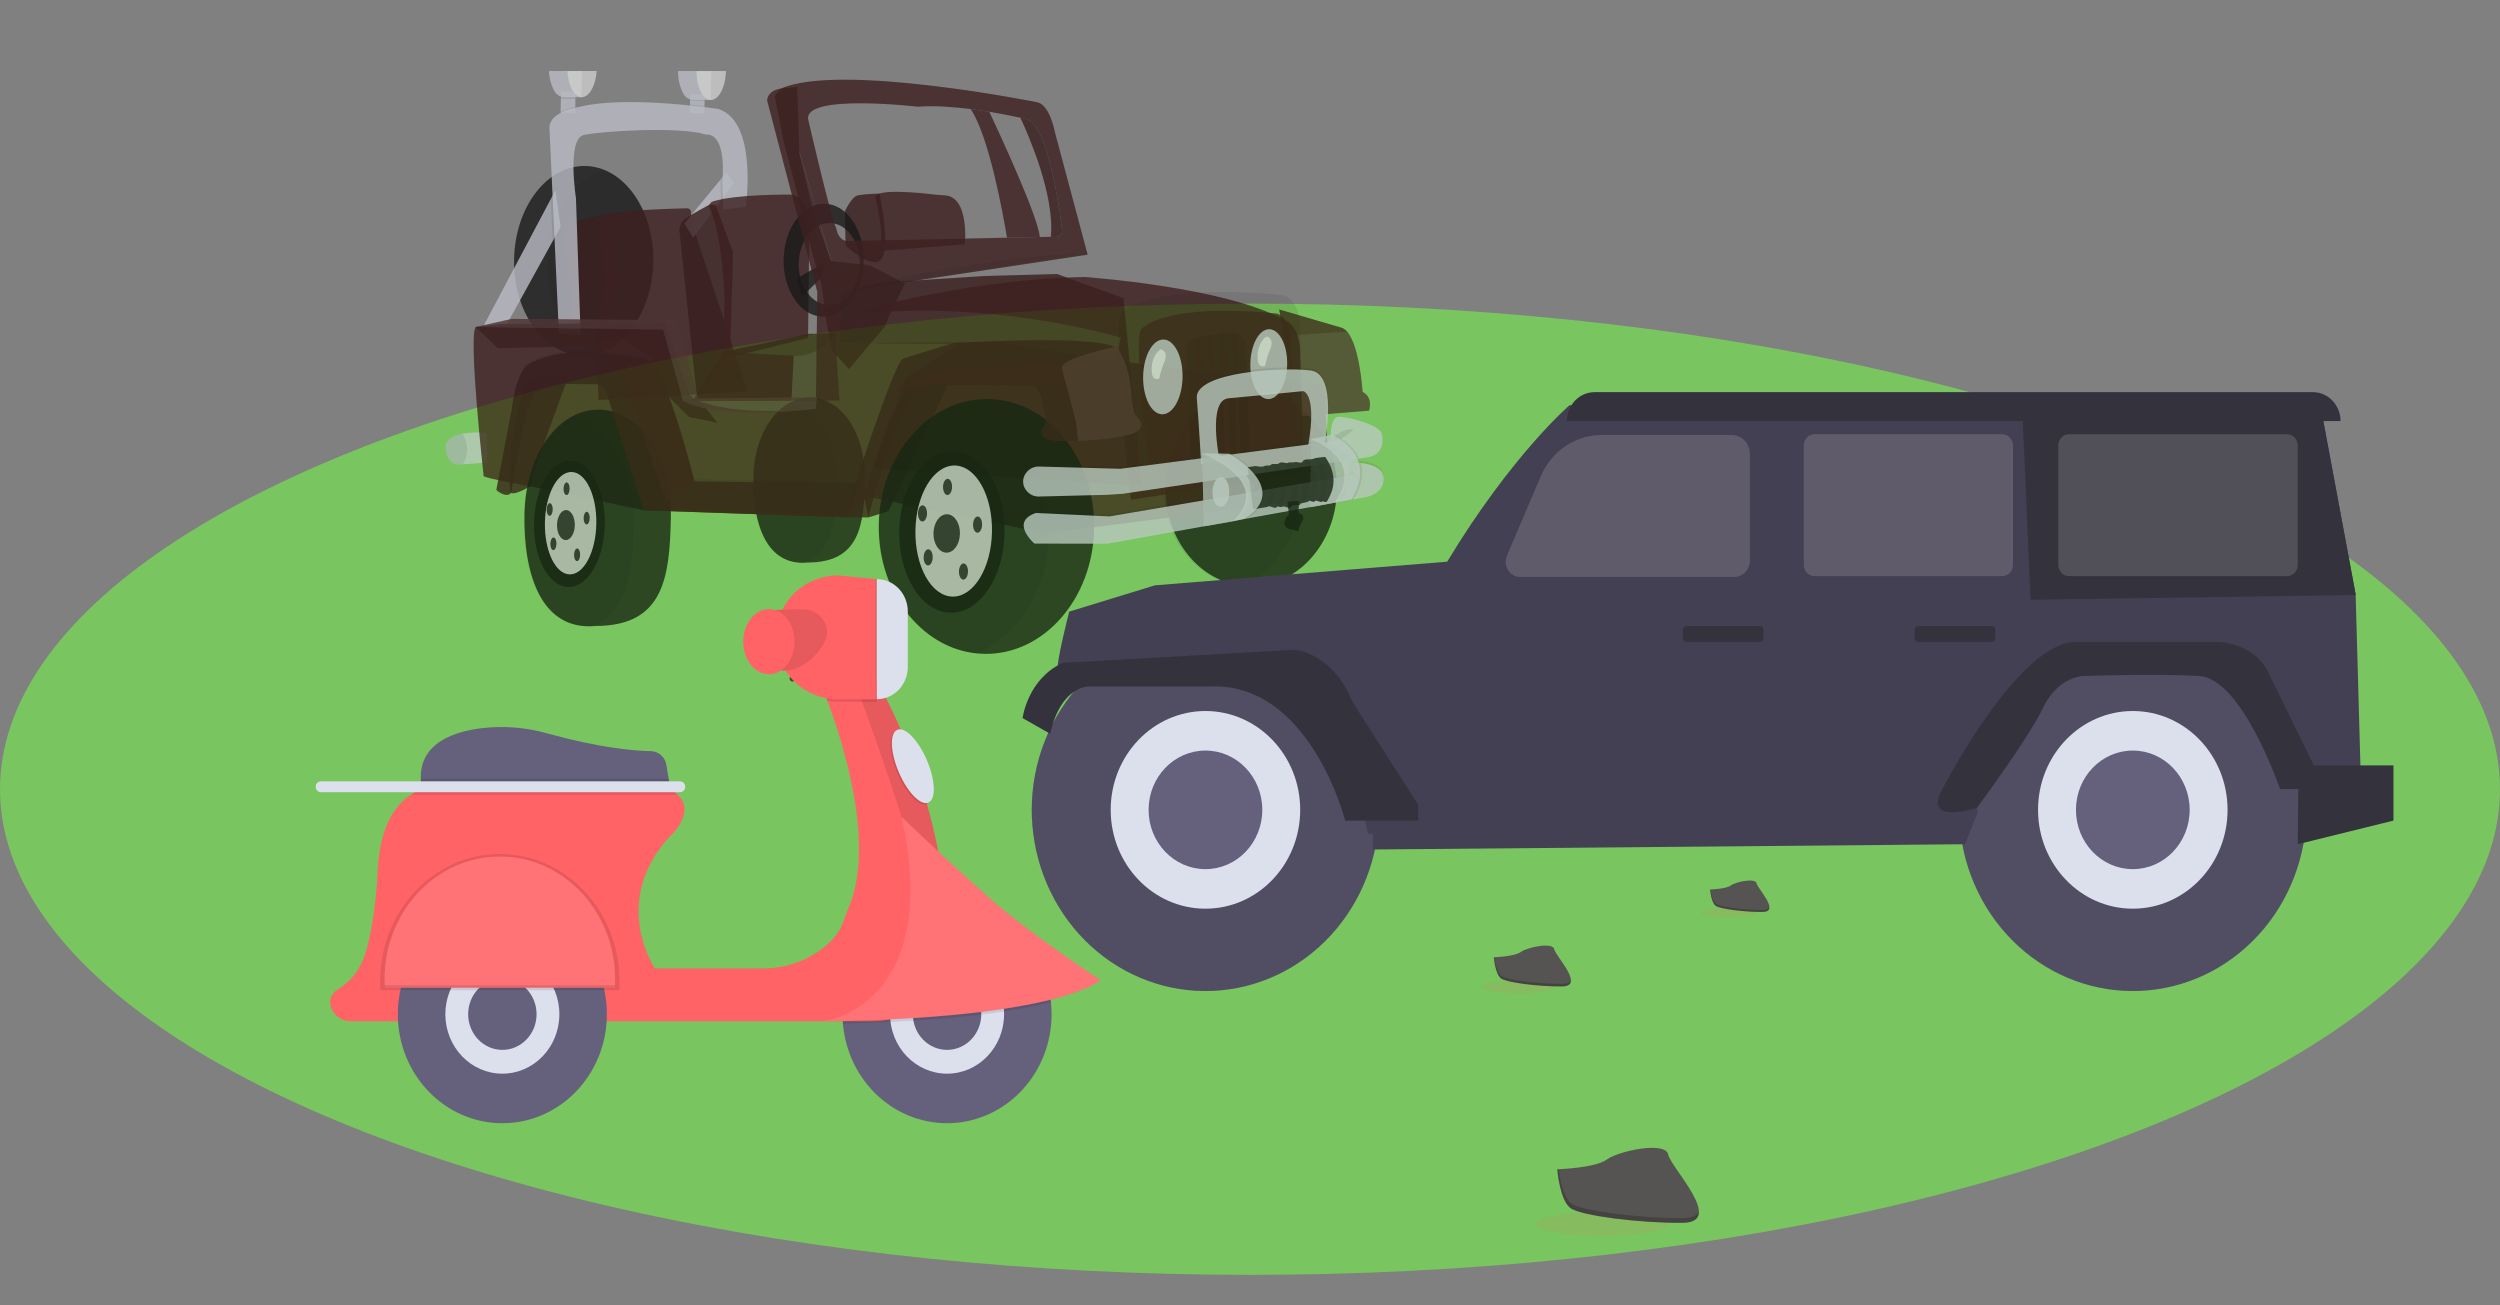 <svg width="1408" height="735" viewBox="0 0 1408 735" fill="none" xmlns="http://www.w3.org/2000/svg">
<rect x="0" y="0" width="1408" height="735" fill="#808080" stroke="none"/>
<ellipse cx="704" cy="444.5" rx="704" ry="273.5" fill="#79C55F"/>
<g clip-path="url(#clip0_15:2)">
<g opacity="0.8">
<path opacity="0.8" d="M546.659 61.425C557 76.551 564.934 120.603 567.145 133.877L585.63 133.483C584.674 122.079 563.169 75.693 557.191 62.965C553.865 62.422 550.314 61.89 546.659 61.425Z" fill="#2E0808"/>
<path opacity="0.8" d="M315.953 51.584L315.736 63.614L323.923 63.775L324.141 51.745L315.953 51.584Z" fill="#C9CCD6"/>
<path opacity="0.1" d="M315.953 51.584L315.882 55.501C316.458 55.684 317.056 55.781 317.657 55.786L324.067 55.855L324.141 51.745L315.953 51.584Z" fill="black"/>
<path opacity="0.8" d="M328.153 21.163L320.422 21.011C318.576 20.975 316.762 21.514 315.211 22.56C313.66 23.606 312.444 25.11 311.718 26.881C309.348 32.65 307.265 41.855 312.135 51.173C312.679 52.214 313.479 53.085 314.453 53.696C315.428 54.307 316.54 54.636 317.677 54.648L327.545 54.755L328.153 21.163Z" fill="#C9CCD6"/>
<path opacity="0.8" d="M336.128 38.122C336.296 28.846 332.725 21.253 328.153 21.163C323.581 21.073 319.738 28.52 319.57 37.796C319.402 47.072 322.973 54.664 327.545 54.755C332.117 54.845 335.96 47.398 336.128 38.122Z" fill="#E0E0E0"/>
<path opacity="0.8" d="M388.685 53.159L388.494 63.691L396.682 63.853L396.873 53.32L388.685 53.159Z" fill="#C9CCD6"/>
<path opacity="0.1" d="M388.685 53.159L388.625 56.506C389.2 56.69 389.798 56.786 390.399 56.792L396.809 56.861L396.873 53.32L388.685 53.159Z" fill="black"/>
<path opacity="0.8" d="M400.885 22.738L393.154 22.586C391.308 22.55 389.493 23.089 387.943 24.135C386.392 25.181 385.176 26.686 384.45 28.456C382.08 34.225 379.996 43.431 384.866 52.748C385.41 53.789 386.211 54.66 387.185 55.271C388.159 55.882 389.272 56.211 390.409 56.224L400.277 56.33L400.885 22.738Z" fill="#C9CCD6"/>
<path opacity="0.8" d="M408.858 39.697C409.026 30.421 405.456 22.828 400.883 22.738C396.311 22.648 392.469 30.095 392.301 39.371C392.133 48.647 395.703 56.24 400.275 56.33C404.848 56.42 408.69 48.973 408.858 39.697Z" fill="#E0E0E0"/>
<path opacity="0.8" d="M398.708 28.837C398.708 28.837 401.752 29.407 400.088 33.58C399.209 35.607 398.555 37.732 398.141 39.914C398.141 39.914 395.057 41.511 395.278 36.034C395.5 30.558 398.708 28.837 398.708 28.837Z" fill="#C9CCD6"/>
<path opacity="0.8" d="M752.958 275.909C753.511 245.408 732.33 220.256 705.651 219.731C678.971 219.205 656.895 243.505 656.343 274.006C655.791 304.507 676.971 329.658 703.651 330.184C730.33 330.71 752.406 306.41 752.958 275.909Z" fill="black"/>
<path opacity="0.1" d="M687.487 222.819C712.735 225.091 732.325 249.482 731.793 278.829C731.365 302.485 717.988 322.407 699.56 329.914C674.312 327.642 654.723 303.251 655.254 273.904C655.683 250.248 669.059 230.326 687.487 222.819Z" fill="black"/>
<path opacity="0.8" d="M367.955 147.58C368.488 118.128 351.366 93.906 329.71 93.479C308.055 93.053 290.068 116.583 289.535 146.035C289.001 175.488 306.124 199.71 327.779 200.137C349.434 200.563 367.422 177.033 367.955 147.58Z" fill="black"/>
<path opacity="0.1" d="M340.629 95.929C356.773 102.75 368.277 123.43 367.838 147.651C367.369 173.535 353.42 194.842 335.347 199.337C319.203 192.516 307.699 171.836 308.138 147.614C308.607 121.73 322.557 100.423 340.629 95.929Z" fill="black"/>
<path opacity="0.8" d="M476.239 138.322L475.862 118.95C475.862 118.95 479.652 110.672 483.305 109.984C486.958 109.297 495.336 108.987 495.336 108.987C495.336 108.987 501.383 136.919 496.865 145.184C492.347 153.448 476.239 138.322 476.239 138.322Z" fill="#2E0808"/>
<path opacity="0.1" d="M476.239 138.322L475.862 118.95C475.862 118.95 479.652 110.672 483.305 109.984C486.958 109.297 495.336 108.987 495.336 108.987C495.336 108.987 501.383 136.919 496.865 145.184C492.347 153.448 476.239 138.322 476.239 138.322Z" fill="black"/>
<path opacity="0.8" d="M543.416 137.557C543.416 137.557 546.158 110.76 532.022 109.999C530.204 109.901 528.385 109.819 526.575 109.6C516.791 108.417 490.098 105.739 493.185 112.172C493.185 112.172 499.131 135.641 494.657 141.438L543.416 137.557Z" fill="#2E0808"/>
<path opacity="0.8" d="M342.098 183.38L323.119 183.575C323.119 183.575 320.504 147.073 319.464 144.204C318.424 141.336 318.125 127.661 321.709 125.738C325.293 123.815 337.209 121.63 337.209 121.63L345.567 142.583L345.909 161.385L342.098 183.38Z" fill="#2E0808"/>
<path opacity="0.1" d="M342.098 183.38L323.119 183.575C323.119 183.575 320.504 147.073 319.464 144.204C318.424 141.336 318.125 127.661 321.709 125.738C325.293 123.815 337.209 121.63 337.209 121.63L345.567 142.583L345.909 161.385L342.098 183.38Z" fill="black"/>
<path opacity="0.8" d="M389.044 123.79L389.202 119.734C389.215 119.414 389.164 119.095 389.054 118.796C388.944 118.497 388.776 118.226 388.56 117.997C388.345 117.769 388.088 117.589 387.803 117.469C387.519 117.349 387.214 117.29 386.907 117.298C377.498 117.527 343.259 118.562 337.209 121.63C337.209 121.63 342.839 172.573 335.388 184.529L337.107 225.286L421.014 220.389L389.044 123.79Z" fill="#2E0808"/>
<path opacity="0.1" d="M396.757 59.748C394.436 59.463 391.673 59.147 388.582 58.835L388.495 63.692L396.682 63.853L396.757 59.748Z" fill="black"/>
<path opacity="0.1" d="M315.747 62.999L315.736 63.614L323.923 63.775L323.99 60.08C321.137 60.691 318.367 61.672 315.747 62.999V62.999Z" fill="black"/>
<path opacity="0.8" d="M272.479 183.289L284.849 183.721L311.295 135.762L315.71 127.756L312.805 107.195L310.2 112.111L272.479 183.289Z" fill="#C9CCD6"/>
<path opacity="0.8" d="M385.457 125.9L390.406 133.972L406.024 112.796L413.172 103.095L409.092 97.132L405.815 101.122L385.457 125.9Z" fill="#C9CCD6"/>
<path opacity="0.1" d="M405.814 101.122C405.785 101.531 405.756 101.952 405.721 102.379L406.023 112.796L413.172 103.095L409.092 97.131L405.814 101.122Z" fill="black"/>
<path opacity="0.1" d="M310.2 112.111L311.295 135.762L315.71 127.756L312.805 107.195L310.2 112.111Z" fill="black"/>
<path opacity="0.8" d="M420.027 116.521C420.027 116.521 426.998 69.042 404.887 61.487C404.603 61.392 404.312 61.323 404.016 61.282C398.91 60.537 351.299 53.859 326.4 60.19C326.4 60.19 309.431 62.514 309.441 72.006L314.801 188.11L326.992 188.35L324.377 111.6C324.377 111.6 319.159 78.083 328.844 75.996C338.529 73.908 382.447 70.977 397.83 75.836C397.83 75.836 409.159 73.401 406.814 102.402L407.26 117.979L420.027 116.521Z" fill="#C9CCD6"/>
<path opacity="0.8" d="M382.654 129.929C382.575 128.671 382.808 127.413 383.331 126.276C383.853 125.139 384.648 124.162 385.638 123.438C389.099 120.801 399.712 115.172 399.712 115.172L403.118 115.524L412.874 142.2L411.173 198.41L392.32 221.817L382.654 129.929Z" fill="#2E0808"/>
<path opacity="0.1" d="M382.654 129.929C382.575 128.671 382.808 127.413 383.331 126.276C383.853 125.139 384.648 124.162 385.638 123.438C389.099 120.801 399.712 115.172 399.712 115.172L403.118 115.524L412.874 142.2L411.173 198.41L392.32 221.817L382.654 129.929Z" fill="black"/>
<path opacity="0.8" d="M455.094 190.304L455.775 132.604C455.775 132.604 457.818 110.242 444.998 109.609C444.998 109.609 414.739 109.243 401.52 113.435C401.102 113.566 400.718 113.793 400.395 114.098C400.072 114.403 399.818 114.78 399.652 115.2C399.485 115.62 399.411 116.074 399.434 116.528C399.457 116.982 399.576 117.425 399.784 117.825C402.315 122.628 406.5 135.291 408.045 167.592L407.419 202.18L455.094 190.304Z" fill="#2E0808"/>
<path opacity="0.8" d="M390.608 225.912L445.676 225.658L445.731 225.659L472.794 225.538L470.339 187.757L455.318 188.031L407.354 198.192L392.32 221.817L390.608 225.912Z" fill="#2E0808"/>
<path opacity="0.1" d="M390.608 225.912L445.676 225.658L445.731 225.659L472.794 225.538L470.339 187.757L455.318 188.031L407.354 198.192L392.32 221.817L390.608 225.912Z" fill="black"/>
<path opacity="0.8" d="M390.608 225.912L445.676 225.658L447.039 200.398L407.354 198.192L392.32 221.817L390.608 225.912Z" fill="#2E0808"/>
<path opacity="0.1" d="M445.73 225.66L472.794 225.538L470.339 187.757C470.339 187.757 461.623 201.682 447.039 200.398L445.73 225.66Z" fill="#E0E0E0"/>
<path opacity="0.8" d="M251.025 252.352C251.92 263.191 259.32 261.628 259.32 261.628L260.698 261.524L274.357 260.501L274.115 243.694C269.493 243.326 264.845 243.525 260.268 244.287C255.133 245.291 250.626 247.537 251.025 252.352Z" fill="#C9CCD6"/>
<path opacity="0.1" d="M251.025 252.352C251.92 263.191 259.32 261.628 259.32 261.628L260.698 261.524C262.22 259.129 263.028 256.317 263.018 253.443C263.192 250.144 262.215 246.892 260.268 244.287C255.133 245.291 250.626 247.537 251.025 252.352Z" fill="black"/>
<path opacity="0.8" d="M441.334 146.083C441.016 163.639 450.86 178.071 463.32 178.316C475.781 178.562 486.14 164.528 486.457 146.972C486.775 129.416 476.932 114.985 464.471 114.739C452.011 114.494 441.652 128.527 441.334 146.083ZM449.848 148.339C450.078 135.604 457.963 125.432 467.46 125.619C476.956 125.806 484.467 136.282 484.236 149.017C484.006 161.752 476.121 171.924 466.624 171.736C457.128 171.549 449.617 161.074 449.848 148.339V148.339Z" fill="black"/>
<path opacity="0.8" d="M462.627 156.28L451.878 166.889L448.232 157.135L463.685 148.137L462.627 156.28Z" fill="black"/>
<path opacity="0.8" d="M449.009 48.909L439.799 49.894L436.315 54.051L441.043 78.407L451.316 117.7L458.035 144.67L462.809 161.06L465.647 182.684L468.608 197.569L478.114 207.866L498.254 184L501.631 175.979L509.681 159.626L489.834 149.461L467.909 147.008L458.074 119.181L450.257 87.013L449.009 48.909Z" fill="#1D0C0C"/>
<path opacity="0.8" d="M632.777 168.175L642.882 273.551L491.803 263.93L510.205 212.653L539.674 193.489L473.059 193.316L473.218 164.462L500.256 158.92L554.559 155.433L595.35 154.338L634.048 168.39" fill="#2E0808"/>
<path opacity="0.1" d="M632.777 168.175L642.882 273.551L491.803 263.93L510.205 212.653L539.674 193.489L473.059 193.316L473.218 164.462L500.256 158.92L554.559 155.433L595.35 154.338L634.048 168.39" fill="black"/>
<path opacity="0.8" d="M424.31 268.888C423.837 295.015 431.728 318.963 454.868 316.814C484.007 316.737 486.667 296.253 487.14 270.126C487.613 243.999 473.9 224.278 456.55 223.937C439.2 223.595 424.783 242.762 424.31 268.888Z" fill="black"/>
<path opacity="0.1" d="M424.127 268.929C424.494 248.701 433.219 232.649 445.192 226.588C460.365 229.909 471.743 248.41 471.311 272.247C470.923 293.658 469.063 311.276 452.368 316.982C431.018 317.361 423.67 294.163 424.127 268.929Z" fill="black"/>
<path opacity="0.8" d="M395.378 227.299L404.067 238.084L388.132 234.906L376.39 223.217L366.135 200.774L351.29 190.878L314.378 195.374L280.281 196.05L267.913 184.149L281.981 182.435L296.197 182.379L331.901 182.24L374.391 181.897L382.673 206.324L388.992 223.128L395.378 227.299Z" fill="#1D0C0C"/>
<path opacity="0.8" d="M272.4 268.151C273.105 269.304 296.874 273.571 296.874 273.571L362.509 287.394L475.655 291.332L489.148 279.825L496.101 281.255L496.384 281.312L589.248 300.404L590.769 300.206L616.236 296.932L749.245 279.823L748.124 259.707L747.46 247.836L746.088 223.187L744.928 216.706L733.136 215.346L727.627 214.708L641.679 204.773L630.443 203.475L624.144 202.747L562.802 192.808L473.061 193.318L473.218 164.462L439.799 49.894C431.953 51.066 432.034 56.576 432.034 56.576L460.294 164.396L459.467 230.259C396.531 235.637 394.765 221.324 384.738 225.939L373.454 185.66L267.915 184.151C263.632 189.38 272.4 268.151 272.4 268.151Z" fill="#2E0808"/>
<path opacity="0.8" d="M535.306 213.527L500.47 287.832L489.118 291.403L486.612 279.206L499.919 237.89L513.273 214.042L535.306 213.527Z" fill="#2E0808"/>
<path opacity="0.15" d="M535.306 213.527L500.47 287.832L489.118 291.403L486.612 279.206L499.919 237.89L513.273 214.042L535.306 213.527Z" fill="black"/>
<path opacity="0.8" d="M616.232 297.706C616.949 258.086 590.385 225.433 556.898 224.774C523.412 224.114 495.684 255.698 494.967 295.317C494.249 334.937 520.814 367.589 554.301 368.249C587.787 368.908 615.515 337.325 616.232 297.706Z" fill="black"/>
<path opacity="0.1" d="M535.192 228.823C566.88 231.752 591.449 263.418 590.759 301.539C590.202 332.267 573.397 358.156 550.261 367.923C518.572 364.994 494.004 333.329 494.694 295.208C495.251 264.48 512.056 238.59 535.192 228.823Z" fill="black"/>
<path opacity="0.8" d="M720.398 174.27L723.133 189.086L731.501 234.479L771.06 231.271C771.06 231.271 773.561 223.729 767.428 220.76C767.428 220.76 765.862 195.025 758.711 186.791C757.945 185.853 756.975 185.12 755.883 184.651L720.398 174.27Z" fill="#2E0808"/>
<path opacity="0.1" d="M723.133 189.086L731.501 234.479L771.06 231.271C771.06 231.271 773.561 223.728 767.428 220.76C767.428 220.76 765.862 195.025 758.711 186.791L723.133 189.086Z" fill="#E0E0E0"/>
<path opacity="0.8" d="M631.352 190.214C626.098 199.029 636.979 281.452 636.979 281.452L734.263 266.658L732.11 194.665C730.34 181.718 723.091 180.06 723.091 180.06C689.21 161.355 610.676 156.009 610.676 156.009C538.938 157.444 473.218 178.174 473.218 178.174C554.966 166.684 631.352 190.214 631.352 190.214Z" fill="#2E0808"/>
<path opacity="0.1" d="M636.979 267.741L734.263 252.947L732.11 180.953C730.34 168.007 723.091 166.349 723.091 166.349C723.091 166.349 652.438 157.929 631.352 176.502C626.098 185.318 636.979 267.741 636.979 267.741Z" fill="black"/>
<path opacity="0.8" d="M647.317 263.197L728.664 250.542L726.886 189.118C725.41 178.073 719.35 176.661 719.35 176.661C719.35 176.661 660.277 169.501 642.641 185.355C638.245 192.878 647.317 263.197 647.317 263.197Z" fill="#2E0808"/>
<path opacity="0.1" d="M666.001 213.064C666.212 201.43 661.413 191.901 655.284 191.78C649.154 191.659 644.014 200.993 643.803 212.627C643.593 224.261 648.391 233.791 654.521 233.912C660.65 234.032 665.79 224.699 666.001 213.064Z" fill="black"/>
<path opacity="0.8" d="M666.011 212.495C666.222 200.861 661.424 191.331 655.294 191.211C649.164 191.09 644.024 200.423 643.814 212.058C643.603 223.692 648.401 233.222 654.531 233.342C660.661 233.463 665.801 224.129 666.011 212.495Z" fill="#C9CCD6"/>
<path opacity="0.8" d="M653.739 196.686C653.739 196.686 658.274 197.534 655.795 203.751C654.485 206.77 653.511 209.935 652.894 213.186C652.894 213.186 648.301 215.564 648.63 207.407C648.96 199.249 653.739 196.686 653.739 196.686Z" fill="#E0E0E0"/>
<path opacity="0.1" d="M724.922 205.872C725.119 195 720.635 186.096 714.907 185.983C709.18 185.87 704.377 194.592 704.18 205.463C703.983 216.335 708.467 225.239 714.194 225.352C719.922 225.465 724.725 216.743 724.922 205.872Z" fill="black"/>
<path opacity="0.8" d="M724.932 205.303C725.129 194.431 720.645 185.527 714.918 185.414C709.19 185.301 704.387 194.023 704.19 204.894C703.993 215.765 708.477 224.67 714.205 224.783C719.933 224.896 724.735 216.174 724.932 205.303Z" fill="#C9CCD6"/>
<path opacity="0.8" d="M713.387 189.507C713.387 189.507 717.923 190.356 715.444 196.572C714.134 199.591 713.16 202.757 712.543 206.008C712.543 206.008 707.949 208.385 708.279 200.228C708.609 192.071 713.387 189.507 713.387 189.507Z" fill="#E0E0E0"/>
<path opacity="0.1" d="M667.964 195.255C668.549 203.053 671.145 260.816 671.145 260.816L677.338 259.862L680.782 259.337L685.371 258.63L685.924 258.544L703.999 255.768L701.548 194.499C701.468 192.531 700.666 190.67 699.308 189.302C697.949 187.934 696.138 187.164 694.249 187.15C694.069 187.152 693.884 187.154 693.698 187.168C692.451 187.257 691.106 187.367 689.706 187.499C689.115 187.556 688.519 187.613 687.911 187.68C686.177 187.863 684.387 188.089 682.63 188.357C681.732 188.498 680.85 188.646 679.979 188.806C678.505 189.084 677.08 189.392 675.763 189.748C674.868 189.986 674.017 190.249 673.236 190.535C669.961 191.701 667.809 193.242 667.964 195.255Z" fill="black"/>
<path opacity="0.8" d="M694.249 187.15L696.53 256.002L698.537 255.854L696.28 187.464C695.621 187.261 694.937 187.156 694.249 187.15Z" fill="#2E0808"/>
<path opacity="0.8" d="M687.911 187.68L689.956 257.2L693.051 257.261L689.705 187.499C689.115 187.556 688.519 187.613 687.911 187.68Z" fill="#2E0808"/>
<path opacity="0.8" d="M679.979 188.806L683.924 258.602L685.927 258.641L685.924 258.544L682.63 188.357C681.732 188.498 680.85 188.646 679.979 188.806Z" fill="#2E0808"/>
<path opacity="0.8" d="M673.236 190.535L677.338 259.862L677.346 259.993L680.808 259.68L680.782 259.337L675.763 189.748C674.868 189.986 674.017 190.249 673.236 190.535Z" fill="#2E0808"/>
<path opacity="0.1" d="M746.272 245.591C746.272 245.591 753.611 209.712 738.361 207.561C723.11 205.409 672.823 208.263 674.056 223.095C675.289 237.928 676.519 260.449 676.519 260.449L686.934 258.234C686.934 258.234 679.769 224.205 691.937 223.163C704.106 222.121 733.919 219.149 733.919 219.149C733.919 219.149 741.996 217.884 736.818 247.541L746.272 245.591Z" fill="black"/>
<path opacity="0.8" d="M746.21 249.007C746.21 249.007 753.59 210.851 738.34 208.699C723.09 206.548 672.802 209.402 674.035 224.234C675.268 239.067 676.498 261.588 676.498 261.588L686.913 259.373C686.913 259.373 679.748 225.343 691.917 224.302C704.085 223.26 733.898 220.287 733.898 220.287C733.898 220.287 741.934 221.3 736.756 250.957L746.21 249.007Z" fill="#C9CCD6"/>
<path opacity="0.8" d="M475.655 291.332L489.119 291.403C499.762 246.431 516.466 218.664 516.466 218.664C521.979 215.731 581.65 217.288 581.65 217.288C587.819 218.549 589.086 239.077 589.086 239.077C589.086 239.077 583.722 243.716 588.759 246.857C591.011 248.257 598.495 248.66 607.134 248.369C617.859 248 630.368 246.549 636.852 244.575C648.57 241.007 639.417 233.804 639.417 233.804C639.417 233.804 637.821 231.494 636.956 218.947C636.34 211.62 634.201 204.521 630.687 198.143C630.201 197.262 629.893 196.784 629.893 196.784C629.291 196.164 628.576 195.677 627.789 195.352C612.485 188.33 536.764 193.24 536.764 193.24L508.577 201.991C507.796 202.301 506.563 204.338 505.03 207.6C495.818 227.233 475.655 291.332 475.655 291.332Z" fill="#2E0808"/>
<path opacity="0.1" d="M475.655 291.332L489.119 291.403C499.762 246.431 516.466 218.664 516.466 218.664C521.979 215.731 581.65 217.288 581.65 217.288C587.819 218.549 589.086 239.077 589.086 239.077C589.086 239.077 583.722 243.716 588.759 246.857C591.011 248.257 598.495 248.66 607.134 248.369C617.859 248 630.368 246.549 636.852 244.575C648.57 241.007 639.417 233.804 639.417 233.804C639.417 233.804 637.821 231.494 636.956 218.947C636.34 211.62 634.201 204.521 630.687 198.143C630.201 197.262 629.893 196.784 629.893 196.784C629.291 196.164 628.576 195.677 627.789 195.352C612.485 188.33 536.764 193.24 536.764 193.24L508.577 201.991C507.796 202.301 506.563 204.338 505.03 207.6C495.818 227.233 475.655 291.332 475.655 291.332Z" fill="black"/>
<path opacity="0.8" d="M505.03 221.311C531.087 211.339 602.269 218.306 602.269 218.306C609.962 211.703 624.212 211.539 630.687 211.855C630.201 210.974 629.893 210.495 629.893 210.495C629.291 209.875 628.576 209.389 627.789 209.064C612.485 202.042 536.764 206.952 536.764 206.952L508.577 215.703C507.796 216.012 506.563 218.05 505.03 221.311Z" fill="#2E0808"/>
<path opacity="0.8" d="M598.031 207.359C599.562 213.273 605.866 236.942 605.866 236.942C606.499 240.723 606.922 244.538 607.134 248.369C617.859 248 630.368 246.549 636.852 244.575C648.57 241.007 639.417 233.804 639.417 233.804C639.417 233.804 637.821 231.494 636.956 218.947C636.297 211.085 633.878 203.493 629.893 196.784C629.291 196.164 628.576 195.677 627.789 195.353C617.63 197.641 596.873 202.882 598.031 207.359Z" fill="#2E0808"/>
<path opacity="0.1" d="M598.031 207.359C599.562 213.273 605.866 236.942 605.866 236.942C606.499 240.723 606.922 244.538 607.134 248.369C617.859 248 630.368 246.549 636.852 244.575C648.57 241.007 639.417 233.804 639.417 233.804C639.417 233.804 637.821 231.494 636.956 218.947C636.297 211.085 633.878 203.493 629.893 196.784C629.291 196.164 628.576 195.677 627.789 195.353C617.63 197.641 596.873 202.882 598.031 207.359Z" fill="#E0E0E0"/>
<path opacity="0.8" d="M439.799 49.894L473.218 164.462L612.567 143.429L594.156 74.578C594.156 74.578 591.301 58.859 584.089 57.578C584.089 57.578 472.692 35.164 439.799 49.894ZM455.309 67.856C450.812 52.389 517.016 60.101 517.016 60.101C525.93 59.382 536.673 60.163 546.659 61.425C550.314 61.89 553.865 62.421 557.191 62.965C564.612 64.182 570.912 65.48 574.681 66.3C577.079 66.82 578.455 67.149 578.455 67.149C591.615 71.68 598.089 128.762 598.089 128.762C599.072 134.762 592.273 133.346 592.273 133.346L591.83 133.355L585.63 133.483L567.145 133.877L477.013 135.775C471.702 135.101 471.001 128.537 471.001 128.537C468.221 123.783 455.309 67.856 455.309 67.856H455.309Z" fill="#2E0808"/>
<path opacity="0.8" d="M591.83 133.355L592.273 133.347C592.273 133.347 599.073 134.762 598.089 128.762C598.089 128.762 591.615 71.68 578.455 67.149C578.455 67.149 577.08 66.82 574.681 66.3C579.313 76.176 594.126 109.975 591.83 133.355Z" fill="#2E0808"/>
<path opacity="0.1" d="M591.83 133.355L592.273 133.347C592.273 133.347 599.073 134.762 598.089 128.762C598.089 128.762 591.615 71.68 578.455 67.149C578.455 67.149 577.08 66.82 574.681 66.3C579.313 76.176 594.126 109.975 591.83 133.355Z" fill="black"/>
<path opacity="0.1" d="M577.06 273.538C577.823 275.088 578.994 276.379 580.436 277.26C581.877 278.141 583.53 278.575 585.199 278.511L587.98 278.44L614.235 277.778L623.697 277.537L632.444 276.952L748.124 259.707L747.46 247.836L734.16 249.556L728.659 250.268L647.015 260.814L636.271 262.202L631.061 262.874L609.044 262.275L585.21 261.624C584.005 261.587 582.805 261.804 581.682 262.26C579.62 263.07 577.937 264.677 576.981 266.747C576.482 267.806 576.228 268.972 576.242 270.152C576.256 271.332 576.536 272.492 577.06 273.538V273.538Z" fill="black"/>
<path opacity="0.8" d="M577.04 274.676C577.803 276.227 578.974 277.518 580.415 278.399C581.857 279.279 583.509 279.713 585.179 279.649L623.676 278.676L632.423 278.091L755.785 259.699L765.482 258.255L770.766 257.465C781.178 255.392 778.279 244.513 778.279 244.513C777.642 239.563 759.892 234.657 754.07 234.736C750.154 234.784 749.494 241.064 749.485 245.182C749.481 247.198 749.629 248.693 749.629 248.693L743.86 249.439L631.04 264.013L585.19 262.762C583.49 262.697 581.809 263.146 580.349 264.055C578.889 264.964 577.712 266.295 576.961 267.886C576.461 268.944 576.208 270.111 576.221 271.291C576.235 272.471 576.516 273.631 577.04 274.676V274.676Z" fill="#C9CCD6"/>
<path opacity="0.1" d="M762.314 241.731C762.314 241.731 757.288 247.897 749.629 248.695C749.629 248.695 752.849 241.734 762.314 241.731Z" fill="black"/>
<path opacity="0.1" d="M763.268 259.406C763.268 259.406 779.468 259.345 779.303 268.455C779.138 277.564 768.922 278.882 768.922 278.882L623.746 305.069L582.612 305.018C582.612 305.018 568.454 292.778 583.47 287.758L624.934 289.714L763.33 266.051C763.33 266.051 759.783 260.856 763.268 259.406Z" fill="black"/>
<path opacity="0.8" d="M582.591 306.156L623.723 306.209L752.809 282.923L762.254 281.218L768.899 280.022C768.899 280.022 779.118 278.703 779.283 269.593C779.401 263.057 771.085 261.242 766.382 260.739C764.534 260.543 763.245 260.546 763.245 260.546C759.763 261.992 763.311 267.188 763.311 267.188L758.272 268.052L624.913 290.855L583.45 288.899C568.435 293.917 582.591 306.156 582.591 306.156Z" fill="#C9CCD6"/>
<path opacity="0.8" d="M751.211 251.764L742.732 247.61L738.368 247.334L738.038 285.677L751.554 283.096L757.263 279.411L760.281 263.523C760.281 263.523 759.31 256.859 758.774 256.279C758.239 255.699 751.211 251.764 751.211 251.764Z" fill="#C9CCD6"/>
<path opacity="0.1" d="M751.211 251.764L742.732 247.61L738.368 247.334L738.038 285.677L751.554 283.096L757.263 279.411L760.281 263.523C760.281 263.523 759.31 256.859 758.774 256.279C758.239 255.699 751.211 251.764 751.211 251.764Z" fill="black"/>
<path opacity="0.1" d="M752.809 282.923C752.703 283.052 752.648 283.119 752.648 283.119L762.142 281.404C762.181 281.342 762.22 281.28 762.254 281.218C767.395 272.93 767.944 266.129 766.382 260.739C764.534 260.543 763.245 260.546 763.245 260.546C759.763 261.992 763.311 267.188 763.311 267.188L758.272 268.052C758.474 275.562 753.753 281.757 752.809 282.923Z" fill="black"/>
<path opacity="0.1" d="M739.458 247.354C741.046 248.029 742.513 248.724 743.86 249.44C749.923 252.635 753.643 256.159 755.785 259.699L765.482 258.255C761.454 249.086 751.519 244.744 751.519 244.744L749.485 245.182L739.458 247.354Z" fill="black"/>
<path opacity="0.8" d="M750.429 244.724C750.429 244.724 776.794 256.255 761.05 281.384L751.554 283.096C751.554 283.096 770.7 261.071 738.368 247.334L750.429 244.724Z" fill="#C9CCD6"/>
<path opacity="0.8" d="M686.887 255.813L677.068 255.239L677.96 296.454L693.845 293.73L700.638 290.446L703.88 282.347L706.211 274.229L701.069 266.724L695.14 262.43L686.887 255.813Z" fill="#C9CCD6"/>
<path opacity="0.1" d="M686.887 255.813L677.068 255.239L677.96 296.454L693.845 293.73L700.638 290.446L703.88 282.347L706.211 274.229L701.069 266.724L695.14 262.43L686.887 255.813Z" fill="black"/>
<path opacity="0.8" d="M692.324 277.183C692.408 272.571 690.358 268.791 687.745 268.739C685.132 268.688 682.946 272.385 682.863 276.996C682.779 281.608 684.83 285.389 687.442 285.44C690.055 285.491 692.241 281.795 692.324 277.183Z" fill="#C9CCD6"/>
<path opacity="0.8" d="M732.507 289.314C732.836 289.463 733.132 289.683 733.376 289.958C733.619 290.234 733.804 290.56 733.919 290.915C734.034 291.27 734.076 291.646 734.043 292.019C734.01 292.392 733.902 292.754 733.726 293.081C732.617 295.152 731.281 297.833 731.389 298.551C731.572 299.765 728.997 298.717 728.661 298.426C728.325 298.135 723.612 298.327 723.4 294.976C723.373 293.966 723.601 292.966 724.06 292.075C724.519 291.185 725.194 290.436 726.017 289.902L725.058 282.55L731.55 282.108L731.361 288.797L732.507 289.314Z" fill="black"/>
<path opacity="0.1" d="M732.507 289.314C732.836 289.463 733.132 289.683 733.376 289.958C733.619 290.234 733.804 290.56 733.919 290.915C734.034 291.27 734.076 291.646 734.043 292.019C734.01 292.392 733.902 292.754 733.726 293.081C732.617 295.152 731.281 297.833 731.389 298.551C731.572 299.765 728.997 298.717 728.661 298.426C728.325 298.135 723.612 298.327 723.4 294.976C723.373 293.966 723.601 292.966 724.06 292.075C724.519 291.185 725.194 290.436 726.017 289.902L725.058 282.55L731.55 282.108L731.361 288.797L732.507 289.314Z" fill="black"/>
<path opacity="0.1" d="M730.74 289.141C730.74 289.141 728.415 296.926 729.365 297.23C730.315 297.533 730.74 289.141 730.74 289.141Z" fill="black"/>
<path opacity="0.1" d="M728.318 287.242C728.318 287.242 725.993 295.027 726.943 295.331C727.893 295.634 728.318 287.242 728.318 287.242Z" fill="black"/>
<path opacity="0.8" d="M702.587 263.144L705.802 286.753C705.802 286.753 710.317 286.198 712.811 285.689C713.358 285.622 713.89 285.461 714.386 285.213C714.514 285.085 714.782 285.101 715.135 285.182L715.141 285.182C716.348 285.463 718.49 286.553 718.927 285.679C718.959 285.611 719 285.548 719.05 285.493L719.056 285.487C719.49 285.012 720.314 285.381 721.114 285.522C721.542 285.643 721.998 285.589 722.389 285.371C723.068 284.917 724.414 285.695 725.523 285.968C726.224 286.141 726.831 286.119 727.121 285.464C727.233 285.252 727.39 285.07 727.582 284.933C727.773 284.797 727.992 284.709 728.222 284.677L728.228 284.677C729.28 284.424 730.745 284.641 731.595 284.47C731.929 284.408 732.161 284.282 732.241 284.044C732.415 283.535 733.358 283.309 734.366 283.129C735.587 282.908 736.901 282.758 737.008 282.242C737.039 282.071 737.16 282 737.34 281.997C738.016 282.116 738.68 282.301 739.323 282.549L739.329 282.549C739.872 282.702 740.325 282.717 740.464 282.31C740.614 281.863 741.24 281.926 741.952 282.123C742.528 282.282 743.163 282.528 743.652 282.657C744.092 282.768 744.408 282.792 744.467 282.576C744.66 281.823 746.993 283.577 747.566 282.068C748.14 280.559 755.784 270.651 746.376 257.366C746.376 257.366 743.763 257.502 741.764 257.839C741.1 257.92 740.45 258.097 739.832 258.365C739.821 258.365 739.816 258.37 739.805 258.376C738.659 258.686 737.474 258.805 736.293 258.728C735.615 258.723 734.945 258.875 734.33 259.173C734.088 259.306 733.893 259.516 733.773 259.772C733.454 260.489 732.753 260.623 731.99 260.562C730.959 260.48 729.82 260.047 729.396 260.255C729.384 260.262 729.371 260.267 729.357 260.271C728.587 260.598 725.738 260.212 725.244 260.697C725.229 260.711 725.216 260.726 725.204 260.742C724.991 261.057 723.878 260.699 722.74 260.517L722.735 260.517C722.357 260.4 721.959 260.369 721.568 260.425C721.177 260.481 720.802 260.624 720.468 260.842C719.96 261.247 719.32 261.431 718.685 261.354C717.913 261.28 717.136 261.297 716.368 261.405C716.189 261.452 716.028 261.554 715.904 261.698C715.43 262.287 714.323 262.185 713.334 262.217C712.827 262.185 712.322 262.307 711.881 262.57C711.722 262.682 711.542 262.756 711.353 262.787C709.884 262.898 708.408 262.793 706.968 262.473L702.587 263.144Z" fill="black"/>
<path opacity="0.1" d="M741.952 282.122C742.528 282.282 743.162 282.528 743.652 282.657C751.259 270.846 745.201 261.643 741.764 257.839C741.1 257.92 740.45 258.097 739.832 258.365C747.089 267.444 743.442 278.535 741.952 282.122Z" fill="black"/>
<path opacity="0.1" d="M737.34 281.997C738.016 282.116 738.68 282.301 739.323 282.549L739.329 282.549C745.867 271.008 739.518 262.157 736.293 258.728C735.615 258.723 734.945 258.875 734.33 259.173C741.263 267.386 738.98 277.388 737.34 281.997Z" fill="black"/>
<path opacity="0.1" d="M731.595 284.47C731.929 284.408 732.161 284.282 732.242 284.044C732.415 283.535 733.358 283.309 734.366 283.129C740.103 272.672 735.288 264.461 731.99 260.562C730.959 260.48 729.82 260.047 729.396 260.255C729.384 260.262 729.371 260.267 729.357 260.271C737.019 269.581 733.032 281.092 731.595 284.47Z" fill="black"/>
<path opacity="0.1" d="M725.523 285.968C726.224 286.141 726.831 286.119 727.121 285.464C727.233 285.252 727.39 285.07 727.582 284.933C727.773 284.797 727.992 284.709 728.222 284.677L728.228 284.677C734.914 273.036 728.474 264.11 725.243 260.697C725.229 260.711 725.216 260.726 725.204 260.742C724.991 261.057 723.878 260.699 722.74 260.517C731.757 270.377 726.797 283.14 725.523 285.968Z" fill="black"/>
<path opacity="0.1" d="M719.056 285.487C719.49 285.012 720.314 285.381 721.114 285.522C728.066 273.972 722.031 265.025 718.685 261.354C717.913 261.28 717.136 261.297 716.368 261.405C724.079 270.397 720.628 281.589 719.056 285.487Z" fill="black"/>
<path opacity="0.1" d="M712.811 285.689C713.358 285.622 713.89 285.461 714.387 285.213C714.514 285.085 714.782 285.101 715.135 285.182L715.141 285.182C721.311 274.631 716.689 266.293 713.334 262.217C712.827 262.185 712.322 262.307 711.881 262.57C711.722 262.682 711.542 262.756 711.353 262.787C717.727 271.712 714.249 282.237 712.811 285.689Z" fill="black"/>
<path opacity="0.8" d="M565.773 300.13C566.228 274.974 553.319 254.32 536.94 253.998C520.56 253.675 506.913 273.806 506.457 298.961C506.002 324.116 518.911 344.77 535.29 345.093C551.67 345.416 565.317 325.285 565.773 300.13Z" fill="black"/>
<path opacity="0.1" d="M558.665 300.654C559.034 280.268 549.68 263.551 537.772 263.317C525.864 263.082 515.912 279.418 515.543 299.805C515.173 320.191 524.527 336.907 536.435 337.142C548.343 337.376 558.296 321.04 558.665 300.654Z" fill="black"/>
<path opacity="0.8" d="M558.685 299.515C559.054 279.129 549.7 262.413 537.793 262.178C525.885 261.943 515.932 278.28 515.563 298.666C515.194 319.052 524.548 335.769 536.456 336.003C548.364 336.238 558.316 319.902 558.685 299.515Z" fill="#E0E0E0"/>
<path opacity="0.8" d="M536.208 274.297C536.254 271.782 535.15 269.72 533.743 269.692C532.336 269.664 531.159 271.681 531.114 274.197C531.068 276.712 532.171 278.774 533.578 278.802C534.985 278.829 536.163 276.813 536.208 274.297Z" fill="black"/>
<path opacity="0.8" d="M525.297 313.951C525.343 311.435 524.239 309.373 522.832 309.346C521.426 309.318 520.248 311.335 520.203 313.85C520.157 316.366 521.261 318.427 522.667 318.455C524.074 318.483 525.252 316.466 525.297 313.951Z" fill="black"/>
<path opacity="0.8" d="M553.115 295.514C553.161 292.998 552.057 290.936 550.65 290.909C549.244 290.881 548.066 292.898 548.021 295.413C547.975 297.929 549.079 299.99 550.486 300.018C551.892 300.046 553.07 298.029 553.115 295.514Z" fill="black"/>
<path opacity="0.8" d="M545.174 321.936C545.22 319.421 544.116 317.359 542.709 317.331C541.303 317.304 540.125 319.32 540.08 321.836C540.034 324.351 541.138 326.413 542.544 326.441C543.951 326.469 545.129 324.452 545.174 321.936Z" fill="black"/>
<path opacity="0.8" d="M320.575 211.006C320.575 211.006 298.215 269.799 299.239 273.521C299.239 273.521 290.13 279.037 287.972 277.571C285.814 276.104 288.199 249.952 288.199 249.952L292.71 226.974L297.598 213.401L320.575 211.006Z" fill="#2E0808"/>
<path opacity="0.15" d="M320.575 211.006C320.575 211.006 298.215 269.799 299.239 273.521C299.239 273.521 290.13 279.037 287.972 277.571C285.814 276.104 288.199 249.952 288.199 249.952L292.71 226.974L297.598 213.401L320.575 211.006Z" fill="black"/>
<path opacity="0.8" d="M522.105 289.207C522.151 286.692 521.047 284.63 519.64 284.602C518.233 284.575 517.056 286.591 517.01 289.107C516.965 291.622 518.068 293.684 519.475 293.712C520.882 293.74 522.059 291.723 522.105 289.207Z" fill="black"/>
<path opacity="0.8" d="M540.646 300.584C540.755 294.609 537.502 289.701 533.382 289.619C529.262 289.538 525.835 294.316 525.727 300.29C525.618 306.264 528.871 311.173 532.991 311.255C537.111 311.336 540.538 306.558 540.646 300.584Z" fill="black"/>
<path opacity="0.8" d="M295.397 289.677C294.777 323.951 305.129 355.367 335.485 352.548C373.71 352.447 377.2 325.575 377.821 291.301C378.441 257.027 360.452 231.156 337.691 230.708C314.931 230.259 296.018 255.403 295.397 289.677Z" fill="black"/>
<path opacity="0.1" d="M295.158 289.731C295.638 263.195 307.085 242.137 322.791 234.186C342.696 238.542 357.621 262.813 357.055 294.083C356.546 322.171 354.106 345.283 332.205 352.768C304.197 353.266 294.559 322.833 295.158 289.731Z" fill="black"/>
<path opacity="0.1" d="M279.558 274.842C279.558 274.842 284.929 279.789 287.993 276.432C287.993 276.432 296.475 215.088 305.76 214.986L337.697 215.33C337.697 215.33 341.487 217.113 342.99 224.547L362.53 286.255L475.675 290.193L484.658 271.478L391.04 269.919L391.03 269.873C390.556 267.973 375.973 209.409 365.591 201.954C365.585 201.948 365.58 201.948 365.574 201.942C365.223 201.684 364.839 201.479 364.433 201.333C364.433 201.333 325.503 195.156 312.609 198.604C312.609 198.604 299.179 201.472 295.826 205.677C295.816 205.688 295.807 205.699 295.798 205.711C295.353 206.181 290.18 212.03 288.302 229.165L279.558 274.842Z" fill="black"/>
<path opacity="0.8" d="M279.537 275.98C279.537 275.98 284.908 280.927 287.972 277.571C287.972 277.571 296.454 216.226 305.739 216.124L337.676 216.469C337.676 216.469 341.466 218.252 342.97 225.686L362.509 287.394L475.655 291.332L484.637 272.617L391.019 271.057L391.009 271.011C390.536 269.111 375.952 210.548 365.57 203.093C365.565 203.087 365.559 203.087 365.554 203.081C365.203 202.823 364.819 202.618 364.413 202.472C364.413 202.472 325.483 196.294 312.588 199.742C312.588 199.742 299.158 202.61 295.806 206.816C295.796 206.827 295.786 206.838 295.778 206.85C295.332 207.319 290.159 213.169 288.282 230.304L279.537 275.98Z" fill="#2E0808"/>
<path opacity="0.1" d="M279.537 275.98C279.537 275.98 284.908 280.927 287.972 277.571C287.972 277.571 296.454 216.226 305.739 216.124L337.676 216.469C337.676 216.469 341.466 218.252 342.97 225.686L362.509 287.394L475.655 291.332L484.637 272.617L391.019 271.057L391.009 271.011C390.536 269.111 375.952 210.548 365.57 203.093C365.565 203.087 365.559 203.087 365.554 203.081C365.203 202.823 364.819 202.618 364.413 202.472C364.413 202.472 325.483 196.294 312.588 199.742C312.588 199.742 299.158 202.61 295.806 206.816C295.796 206.827 295.786 206.838 295.778 206.85C295.332 207.319 290.159 213.169 288.282 230.304L279.537 275.98Z" fill="black"/>
<path opacity="0.8" d="M350.076 210.163C352.708 215.626 374.973 282.702 374.973 282.702L391.019 271.057L391.009 271.012C390.536 269.111 375.937 210.485 365.554 203.081C358.698 204.165 348.287 206.454 350.076 210.163Z" fill="#2E0808"/>
<path opacity="0.8" d="M381.196 180.305L393.229 224.398L460.132 223.722L459.467 230.259C459.467 230.259 406.922 237.198 384.738 225.939L373.454 185.659L267.913 184.149L288.108 179.611L381.196 180.305Z" fill="#2E0808"/>
<path opacity="0.1" d="M381.196 180.305L393.229 224.398L460.132 223.722L459.467 230.259C459.467 230.259 406.922 237.198 384.738 225.939L373.454 185.659L267.913 184.149L288.108 179.611L381.196 180.305Z" fill="#E0E0E0"/>
<path opacity="0.1" d="M693.444 255.562C693.444 255.562 728.948 275.056 702.064 292.183L694.937 293.751C694.937 293.751 721.309 274.716 678.16 255.261L693.444 255.562Z" fill="black"/>
<path opacity="0.8" d="M692.352 255.54C692.352 255.54 727.856 275.035 700.972 292.161L693.845 293.73C693.845 293.73 720.218 274.695 677.068 255.239L692.352 255.54Z" fill="#C9CCD6"/>
<path opacity="0.8" d="M340.615 295.409C340.971 275.757 332.339 259.649 321.336 259.433C310.333 259.216 301.124 274.972 300.768 294.624C300.412 314.277 309.044 330.384 320.047 330.601C331.051 330.818 340.259 315.062 340.615 295.409Z" fill="black"/>
<path opacity="0.1" d="M335.834 296.083C336.123 280.157 329.872 267.118 321.872 266.96C313.873 266.803 307.154 279.586 306.866 295.513C306.577 311.44 312.829 324.478 320.828 324.636C328.827 324.794 335.546 312.01 335.834 296.083Z" fill="black"/>
<path opacity="0.8" d="M335.855 294.945C336.143 279.018 329.892 265.979 321.893 265.821C313.893 265.664 307.175 278.447 306.886 294.374C306.598 310.301 312.849 323.34 320.849 323.497C328.848 323.655 335.567 310.872 335.855 294.945Z" fill="#E0E0E0"/>
<path opacity="0.8" d="M320.804 275.292C320.84 273.327 320.103 271.719 319.158 271.7C318.212 271.682 317.417 273.26 317.382 275.225C317.346 277.19 318.084 278.799 319.029 278.817C319.974 278.836 320.769 277.258 320.804 275.292Z" fill="black"/>
<path opacity="0.8" d="M313.396 306.294C313.431 304.328 312.694 302.72 311.749 302.702C310.804 302.683 310.009 304.261 309.973 306.226C309.938 308.192 310.675 309.8 311.62 309.818C312.565 309.837 313.36 308.259 313.396 306.294Z" fill="black"/>
<path opacity="0.8" d="M332.121 291.831C332.156 289.865 331.419 288.257 330.474 288.238C329.529 288.22 328.734 289.798 328.698 291.763C328.663 293.728 329.4 295.337 330.345 295.355C331.29 295.374 332.085 293.796 332.121 291.831Z" fill="black"/>
<path opacity="0.8" d="M326.734 312.489C326.769 310.524 326.032 308.916 325.087 308.897C324.142 308.879 323.347 310.457 323.311 312.422C323.276 314.387 324.013 315.995 324.958 316.014C325.903 316.033 326.698 314.455 326.734 312.489Z" fill="black"/>
<path opacity="0.8" d="M311.3 286.971C311.336 285.006 310.598 283.397 309.653 283.379C308.708 283.36 307.913 284.938 307.878 286.903C307.842 288.869 308.579 290.477 309.524 290.496C310.47 290.514 311.265 288.936 311.3 286.971Z" fill="black"/>
<path opacity="0.8" d="M323.734 295.818C323.819 291.151 321.643 287.323 318.876 287.268C316.108 287.214 313.796 290.953 313.711 295.621C313.627 300.288 315.802 304.116 318.57 304.171C321.337 304.225 323.65 300.486 323.734 295.818Z" fill="black"/>
<path opacity="0.1" d="M612.858 142.438C612.858 142.438 552.227 143.521 473.218 164.462L612.858 142.438Z" fill="black"/>
<path opacity="0.8" d="M446.266 383.879C446.692 383.863 447.095 383.676 447.391 383.357C447.687 383.037 447.853 382.61 447.853 382.165C447.853 381.721 447.687 381.294 447.391 380.974C447.095 380.655 446.692 380.467 446.266 380.452C445.84 380.467 445.437 380.655 445.141 380.974C444.845 381.294 444.679 381.721 444.679 382.165C444.679 382.61 444.845 383.037 445.141 383.357C445.437 383.676 445.84 383.863 446.266 383.879V383.879Z" fill="#2E0808"/>
</g>
<path opacity="0.1" d="M855.08 559.505C866.376 559.505 875.534 557.89 875.534 555.898C875.534 553.906 866.376 552.292 855.08 552.292C843.784 552.292 834.626 553.906 834.626 555.898C834.626 557.89 843.784 559.505 855.08 559.505Z" fill="#FF6366"/>
<path d="M841.344 539.139C841.344 539.139 853.011 538.765 856.527 536.153C860.043 533.541 874.474 530.423 875.346 534.611C876.219 538.8 892.88 555.443 879.708 555.554C866.536 555.665 849.102 553.414 845.592 551.184C842.083 548.954 841.344 539.139 841.344 539.139Z" fill="#565353"/>
<path opacity="0.2" d="M879.943 554.096C866.771 554.207 849.337 551.956 845.827 549.726C843.155 548.028 842.09 541.935 841.733 539.124C841.487 539.135 841.344 539.139 841.344 539.139C841.344 539.139 842.083 548.954 845.592 551.184C849.102 553.414 866.536 555.665 879.708 555.554C883.51 555.522 884.824 554.111 884.751 552.021C884.223 553.284 882.773 554.072 879.943 554.096Z" fill="black"/>
<path opacity="0.1" d="M973.715 516.65C982.408 516.65 989.454 515.407 989.454 513.874C989.454 512.342 982.408 511.099 973.715 511.099C965.023 511.099 957.976 512.342 957.976 513.874C957.976 515.407 965.023 516.65 973.715 516.65Z" fill="#FF6366"/>
<path d="M963.145 500.979C963.145 500.979 972.123 500.69 974.829 498.68C977.535 496.671 988.639 494.271 989.31 497.494C989.982 500.717 1002.8 513.524 992.667 513.609C982.531 513.695 969.115 511.963 966.414 510.247C963.714 508.531 963.145 500.979 963.145 500.979Z" fill="#565353"/>
<path opacity="0.2" d="M992.847 512.487C982.711 512.573 969.296 510.841 966.595 509.125C964.539 507.818 963.719 503.13 963.445 500.966C963.255 500.975 963.145 500.979 963.145 500.979C963.145 500.979 963.714 508.531 966.414 510.247C969.115 511.963 982.531 513.695 992.667 513.609C995.592 513.585 996.603 512.499 996.548 510.891C996.141 511.862 995.025 512.469 992.847 512.487Z" fill="black"/>
<path opacity="0.1" d="M902.303 695.95C923.054 695.95 939.877 692.984 939.877 689.325C939.877 685.666 923.054 682.7 902.303 682.7C881.551 682.7 864.729 685.666 864.729 689.325C864.729 692.984 881.551 695.95 902.303 695.95Z" fill="#FF6366"/>
<path d="M877.069 658.539C877.069 658.539 898.502 657.851 904.961 653.053C911.421 648.255 937.931 642.527 939.533 650.221C941.135 657.915 971.743 688.489 947.545 688.693C923.347 688.896 891.32 684.761 884.874 680.665C878.427 676.569 877.069 658.539 877.069 658.539Z" fill="#565353"/>
<path opacity="0.2" d="M947.977 686.014C923.779 686.218 891.752 682.083 885.305 677.987C880.396 674.867 878.439 663.674 877.785 658.51C877.331 658.53 877.069 658.539 877.069 658.539C877.069 658.539 878.427 676.569 884.874 680.665C891.32 684.761 923.347 688.896 947.545 688.693C954.53 688.634 956.943 686.042 956.81 682.203C955.84 684.522 953.176 685.97 947.977 686.014Z" fill="black"/>
<path d="M1299.04 456.108C1299.04 482.413 1289.3 507.703 1271.85 526.699C1254.41 545.695 1230.6 556.93 1205.41 558.06C1180.21 559.189 1155.57 550.127 1136.63 532.762C1117.68 515.398 1105.9 491.074 1103.74 464.866C1103.59 463.208 1103.49 461.551 1103.44 459.869V459.782C1103.39 458.558 1103.37 457.333 1103.37 456.108C1103.38 429.05 1113.69 403.103 1132.03 383.974C1150.38 364.844 1175.26 354.097 1201.2 354.097C1227.14 354.097 1252.02 364.844 1270.37 383.974C1288.72 403.103 1299.03 429.05 1299.04 456.108V456.108Z" fill="#65617D"/>
<path opacity="0.2" d="M1299.04 456.108C1299.04 482.413 1289.3 507.703 1271.85 526.699C1254.41 545.695 1230.6 556.93 1205.41 558.06C1180.21 559.189 1155.57 550.127 1136.63 532.762C1117.68 515.398 1105.9 491.074 1103.74 464.866C1103.59 463.208 1103.49 461.551 1103.44 459.869V459.782C1103.39 458.558 1103.37 457.333 1103.37 456.108C1103.38 429.05 1113.69 403.103 1132.03 383.974C1150.38 364.844 1175.26 354.097 1201.2 354.097C1227.14 354.097 1252.02 364.844 1270.37 383.974C1288.72 403.103 1299.03 429.05 1299.04 456.108V456.108Z" fill="black"/>
<path d="M1201.2 511.77C1230.67 511.77 1254.56 486.849 1254.56 456.108C1254.56 425.368 1230.67 400.447 1201.2 400.447C1171.73 400.447 1147.83 425.368 1147.83 456.108C1147.83 486.849 1171.73 511.77 1201.2 511.77Z" fill="#DCE0ED"/>
<path d="M1201.2 489.505C1218.88 489.505 1233.22 474.553 1233.22 456.108C1233.22 437.664 1218.88 422.712 1201.2 422.712C1183.52 422.712 1169.18 437.664 1169.18 456.108C1169.18 474.553 1183.52 489.505 1201.2 489.505Z" fill="#65617D"/>
<path d="M776.744 456.108C776.745 482.413 767.007 507.703 749.561 526.699C732.116 545.695 708.312 556.93 683.115 558.06C657.919 559.19 633.278 550.127 614.334 532.762C595.39 515.398 583.607 491.074 581.444 464.866C581.302 463.208 581.195 461.551 581.147 459.869V459.782C581.1 458.558 581.076 457.333 581.076 456.108C581.085 429.05 591.396 403.103 609.743 383.974C628.089 364.844 652.969 354.097 678.91 354.097C704.852 354.097 729.731 364.844 748.078 383.974C766.424 403.103 776.735 429.05 776.744 456.108V456.108Z" fill="#65617D"/>
<path opacity="0.2" d="M776.744 456.108C776.745 482.413 767.007 507.703 749.561 526.699C732.116 545.695 708.312 556.93 683.115 558.06C657.919 559.19 633.278 550.127 614.334 532.762C595.39 515.398 583.607 491.074 581.444 464.866C581.302 463.208 581.195 461.551 581.147 459.869V459.782C581.1 458.558 581.076 457.333 581.076 456.108C581.085 429.05 591.396 403.103 609.743 383.974C628.089 364.844 652.969 354.097 678.91 354.097C704.852 354.097 729.731 364.844 748.078 383.974C766.424 403.103 776.735 429.05 776.744 456.108V456.108Z" fill="black"/>
<path d="M678.907 511.77C708.38 511.77 732.271 486.849 732.271 456.108C732.271 425.368 708.38 400.447 678.907 400.447C649.435 400.447 625.544 425.368 625.544 456.108C625.544 486.849 649.435 511.77 678.907 511.77Z" fill="#DCE0ED"/>
<path d="M678.907 489.505C696.591 489.505 710.926 474.553 710.926 456.108C710.926 437.664 696.591 422.712 678.907 422.712C661.224 422.712 646.889 437.664 646.889 456.108C646.889 474.553 661.224 489.505 678.907 489.505Z" fill="#65617D"/>
<path d="M1329.55 436.987L1296.91 435.507L1267.1 377.773L1162.08 368.89L1110.98 438.467L1113.82 457.712L1106.72 475.477L773.196 478.437V469.555H770.357L767.519 456.232H793.066L774.615 435.507L709.329 377.773C709.329 377.773 597.207 380.733 595.787 377.773C594.368 374.812 602.174 344.464 602.174 344.464L650.429 329.661L815.064 316.337C851.256 256.383 883.899 228.256 883.899 228.256H1306.84L1326.71 334.842V335.093L1329.55 436.987Z" fill="#444053"/>
<path d="M1093.95 444.389C1093.95 444.389 1136.53 361.488 1169.17 361.488H1248.65C1248.65 361.488 1268.52 361.488 1277.04 377.772L1309.68 444.389H1284.13C1284.13 444.389 1262.84 382.214 1238.72 380.733C1214.59 379.253 1173.43 380.733 1173.43 380.733C1173.43 380.733 1159.24 380.733 1150.72 398.498C1142.21 416.262 1113.41 454.958 1113.41 454.958C1113.41 454.958 1082.6 465.114 1093.95 444.389Z" fill="#33323D"/>
<path d="M1348 431.066H1294.61L1294.07 475.476L1348 462.154V431.066Z" fill="#33323D"/>
<path d="M575.917 404.419C575.917 404.419 578.756 382.214 598.626 373.331L729.199 365.93C729.199 365.93 750.488 367.41 761.842 395.537L798.743 453.271V462.153H757.584C757.584 462.153 737.714 383.694 680.943 386.655H612.818C612.818 386.655 597.206 386.655 591.529 413.301L575.917 404.419Z" fill="#33323D"/>
<path d="M882.48 237.138H1318.2C1318.2 232.819 1316.55 228.677 1313.62 225.623C1310.69 222.569 1306.72 220.854 1302.58 220.854H898.092C896.041 220.854 894.011 221.275 892.117 222.093C890.223 222.912 888.502 224.111 887.052 225.623C885.603 227.135 884.453 228.93 883.668 230.906C882.883 232.882 882.48 234.999 882.48 237.138Z" fill="#33323D"/>
<path opacity="0.3" d="M976.723 324.94H856.152C854.794 324.94 853.457 324.586 852.263 323.91C851.07 323.234 850.057 322.258 849.317 321.07C848.576 319.882 848.133 318.521 848.025 317.108C847.918 315.696 848.151 314.278 848.703 312.984L867.782 268.208C870.725 261.3 875.526 255.431 881.603 251.312C887.68 247.193 894.772 245 902.02 245H975.276C976.623 245 977.958 245.277 979.202 245.815C980.447 246.352 981.578 247.14 982.53 248.134C983.483 249.128 984.239 250.307 984.754 251.606C985.27 252.904 985.535 254.295 985.535 255.701V315.749C985.535 316.956 985.307 318.151 984.864 319.266C984.422 320.381 983.773 321.394 982.954 322.248C982.136 323.101 981.165 323.778 980.096 324.24C979.026 324.702 977.881 324.94 976.723 324.94Z" fill="#D8D8D8" fill-opacity="0.6"/>
<path opacity="0.3" d="M1127.62 244.54H1021.96C1018.61 244.54 1015.89 247.373 1015.89 250.867V318.152C1015.89 321.646 1018.61 324.479 1021.96 324.479H1127.62C1130.97 324.479 1133.69 321.646 1133.69 318.152V250.867C1133.69 247.373 1130.97 244.54 1127.62 244.54Z" fill="#D8D8D8" fill-opacity="0.6"/>
<path d="M1326.71 334.841V335.094L1143.62 337.802L1138.86 228.256H1306.84L1326.71 334.841Z" fill="#33323D"/>
<path opacity="0.3" d="M1288 244.54H1165.3C1161.95 244.54 1159.24 247.373 1159.24 250.867V318.152C1159.24 321.646 1161.95 324.479 1165.3 324.479H1288C1291.35 324.479 1294.07 321.646 1294.07 318.152V250.867C1294.07 247.373 1291.35 244.54 1288 244.54Z" fill="#D8D8D8" fill-opacity="0.6"/>
<path d="M991.255 352.606H949.693C948.629 352.606 947.766 353.506 947.766 354.616V359.478C947.766 360.588 948.629 361.488 949.693 361.488H991.255C992.32 361.488 993.183 360.588 993.183 359.478V354.616C993.183 353.506 992.32 352.606 991.255 352.606Z" fill="#33323D"/>
<path d="M1121.83 352.606H1080.27C1079.2 352.606 1078.34 353.506 1078.34 354.616V359.478C1078.34 360.588 1079.2 361.488 1080.27 361.488H1121.83C1122.89 361.488 1123.76 360.588 1123.76 359.478V354.616C1123.76 353.506 1122.89 352.606 1121.83 352.606Z" fill="#33323D"/>
<path d="M592.257 571.196C592.258 587.024 586.399 602.242 575.901 613.673C565.404 625.103 551.08 631.864 535.918 632.544C520.757 633.224 505.929 627.77 494.53 617.321C483.131 606.873 476.04 592.236 474.739 576.465C474.653 575.468 474.589 574.47 474.561 573.458V573.406C474.532 572.669 474.518 571.932 474.518 571.196C474.538 554.924 480.749 539.326 491.787 527.828C502.825 516.329 517.787 509.871 533.388 509.871C548.988 509.871 563.95 516.329 574.988 527.828C586.026 539.326 592.237 554.924 592.257 571.196Z" fill="#65617D"/>
<path d="M533.386 604.689C551.12 604.689 565.497 589.693 565.497 571.196C565.497 552.698 551.12 537.703 533.386 537.703C515.652 537.703 501.275 552.698 501.275 571.196C501.275 589.693 515.652 604.689 533.386 604.689Z" fill="#DCE0ED"/>
<path d="M533.386 591.292C544.027 591.292 552.652 582.294 552.652 571.196C552.652 560.097 544.027 551.1 533.386 551.1C522.745 551.1 514.119 560.097 514.119 571.196C514.119 582.294 522.745 591.292 533.386 591.292Z" fill="#65617D"/>
<path d="M378.785 454.587L237.026 457.565V435.735C238.296 418.192 255.543 412.036 271.285 410.109C283.558 408.655 295.984 409.627 307.912 412.974C337.989 421.28 357.17 422.888 366.59 423.044C368.662 423.077 370.659 423.855 372.245 425.246C373.831 426.638 374.909 428.557 375.295 430.681C375.745 433.174 376.187 435.891 376.601 438.57C376.915 440.669 377.215 442.738 377.486 444.666C378.264 450.256 378.785 454.587 378.785 454.587Z" fill="#65617D"/>
<path d="M491.879 575.163H197.394C195.12 575.187 192.89 574.514 190.98 573.226C189.071 571.938 187.567 570.093 186.655 567.921C184.435 562.391 187.54 558.863 190.851 556.794C197.626 552.605 202.763 546.05 205.35 538.291C208.49 528.652 211.558 513.476 212.764 489.822C214.006 465.357 222.498 453.263 231.674 447.405H231.681C243.534 439.843 256.528 442.679 256.528 442.679L375.93 443.676C378.056 444.682 380.022 446.019 381.76 447.643C392.4 457.974 376.886 471.461 376.886 471.461C343.584 508.176 368.795 545.391 368.795 545.391H429.891C441.306 545.452 452.469 541.888 461.895 535.172C470.151 529.225 473.347 523.464 474.582 519.981C475.524 517.316 476.48 514.659 477.622 512.084C493.649 475.83 474.318 416.852 465.976 394.798C463.907 389.313 462.515 386.113 462.515 386.113L481.675 384.602L493.791 383.642L493.913 383.634C520.615 431.671 530.54 481.032 533.88 517.607C534.194 521.053 534.451 524.395 534.658 527.602C535.038 533.703 534.213 539.82 532.234 545.575C530.256 551.33 527.166 556.599 523.156 561.058C519.145 565.516 514.3 569.069 508.92 571.495C503.54 573.921 497.74 575.169 491.879 575.163V575.163Z" fill="#FF6366"/>
<path opacity="0.1" d="M377.486 444.666H237.026V438.57H376.601C376.915 440.669 377.215 442.738 377.486 444.666Z" fill="black"/>
<path opacity="0.1" d="M381.76 447.643H232.809C232.421 447.645 232.037 447.564 231.681 447.405C243.534 439.843 256.528 442.679 256.528 442.679L375.93 443.676C378.056 444.682 380.022 446.019 381.76 447.643Z" fill="black"/>
<path d="M383.002 440.062H180.694C179.081 440.062 177.773 441.426 177.773 443.108C177.773 444.791 179.081 446.155 180.694 446.155H383.002C384.615 446.155 385.923 444.791 385.923 443.108C385.923 441.426 384.615 440.062 383.002 440.062Z" fill="#DCE0ED"/>
<path opacity="0.1" d="M533.88 517.607C527.094 525.303 522.099 528.332 522.334 520.212C523.048 495.65 481.675 384.602 481.675 384.602L493.913 383.634C520.615 431.671 530.54 481.032 533.88 517.607Z" fill="black"/>
<path opacity="0.1" d="M591.901 564.467C584.872 566.224 576.181 568.01 565.463 569.647C561.481 570.258 557.209 570.843 552.647 571.404C541.708 572.759 529.056 573.942 514.442 574.85C510.303 575.111 506.005 575.346 501.548 575.557C493.199 575.952 484.263 576.254 474.739 576.465L474.56 573.458V573.406C487.869 567.802 508.805 552.849 512.18 513.9C520.591 510.52 529.633 509.198 538.61 510.036C547.588 510.875 556.261 513.851 563.962 518.736C571.663 523.621 578.187 530.284 583.031 538.212C587.874 546.141 590.909 555.123 591.901 564.467Z" fill="black"/>
<path d="M463.464 575.163C463.464 575.163 531.04 567.528 507.777 460.12C507.777 460.12 541.169 492.045 561.938 509.791C582.706 527.538 619.724 552.001 619.724 552.001C619.724 552.001 597.616 573.551 463.464 575.163Z" fill="#FF6366"/>
<path opacity="0.1" d="M463.464 575.163C463.464 575.163 531.04 567.528 507.777 460.12C507.777 460.12 541.169 492.045 561.938 509.791C582.706 527.538 619.724 552.001 619.724 552.001C619.724 552.001 597.616 573.551 463.464 575.163Z" fill="white"/>
<path d="M282.93 632.6C315.443 632.6 341.8 605.108 341.8 571.196C341.8 537.283 315.443 509.792 282.93 509.792C250.417 509.792 224.06 537.283 224.06 571.196C224.06 605.108 250.417 632.6 282.93 632.6Z" fill="#65617D"/>
<path d="M282.93 604.689C300.664 604.689 315.041 589.693 315.041 571.196C315.041 552.698 300.664 537.703 282.93 537.703C265.196 537.703 250.819 552.698 250.819 571.196C250.819 589.693 265.196 604.689 282.93 604.689Z" fill="#DCE0ED"/>
<path d="M282.93 591.292C293.571 591.292 302.197 582.294 302.197 571.196C302.197 560.097 293.571 551.1 282.93 551.1C272.29 551.1 263.664 560.097 263.664 571.196C263.664 582.294 272.29 591.292 282.93 591.292Z" fill="#65617D"/>
<path opacity="0.1" d="M348.936 552.755C348.936 513.101 318.745 480.955 281.503 480.955C244.261 480.955 214.07 513.101 214.07 552.755C214.07 554.429 214.129 556.087 214.234 557.732H348.772C348.878 556.087 348.936 554.429 348.936 552.755Z" fill="black"/>
<path d="M346.438 551.518C346.438 513.332 317.366 482.377 281.503 482.377C245.64 482.377 216.568 513.332 216.568 551.518C216.568 553.129 216.624 554.726 216.726 556.31H346.28C346.382 554.726 346.438 553.129 346.438 551.518Z" fill="#FF6366"/>
<path opacity="0.1" d="M346.438 551.517C346.438 552.626 346.41 553.727 346.36 554.821C346.338 555.32 346.31 555.811 346.281 556.31H216.725C216.696 555.811 216.668 555.32 216.646 554.821C216.596 553.727 216.568 552.626 216.568 551.517C216.568 513.334 245.639 482.379 281.503 482.379C317.367 482.379 346.438 513.334 346.438 551.517Z" fill="white"/>
<path opacity="0.1" d="M346.36 554.821C346.338 555.32 346.31 555.811 346.281 556.31H216.725C216.696 555.811 216.668 555.32 216.646 554.821H346.36Z" fill="black"/>
<path opacity="0.1" d="M522.274 452.731C526.575 450.703 526.09 439.9 521.193 428.603C516.295 417.306 508.838 409.793 504.538 411.821C500.237 413.85 500.721 424.652 505.619 435.949C510.517 447.246 517.973 454.76 522.274 452.731Z" fill="black"/>
<path d="M522.988 451.987C527.288 449.958 526.804 439.156 521.906 427.859C517.008 416.562 509.552 409.048 505.251 411.077C500.951 413.105 501.435 423.908 506.333 435.205C511.23 446.502 518.687 454.015 522.988 451.987Z" fill="#DCE0ED"/>
<path opacity="0.1" d="M493.791 383.642V395.305H472.027C470.001 395.307 467.977 395.138 465.976 394.799C463.907 389.313 462.515 386.113 462.515 386.113L481.675 384.602L493.791 383.642Z" fill="black"/>
<path d="M493.791 393.815H472.027C452.914 393.815 437.419 378.899 437.419 360.498V357.407C437.419 339.007 452.914 324.091 472.027 324.091L493.791 326.152V393.815Z" fill="#FF6366"/>
<path d="M457.934 343.814C457.934 343.814 470.957 351.071 463.464 363.352C463.464 363.352 454.277 379.075 439.827 377.587L434.565 343.814C434.565 343.814 451.869 342.14 457.934 343.814Z" fill="#FF6366"/>
<path opacity="0.1" d="M452.935 343.158C455.003 343.243 457.026 343.809 458.856 344.816C460.685 345.823 462.276 347.246 463.509 348.978C465.828 352.327 467.211 357.212 463.464 363.352C463.464 363.352 454.277 379.075 439.827 377.587L434.565 343.814C440.671 343.231 446.805 343.012 452.935 343.158V343.158Z" fill="black"/>
<path opacity="0.1" d="M493.078 326.152C495.374 326.152 497.647 326.623 499.768 327.54C501.889 328.456 503.816 329.799 505.44 331.493C507.063 333.186 508.351 335.196 509.23 337.408C510.108 339.621 510.56 341.992 510.56 344.387V375.58C510.56 380.416 508.718 385.054 505.44 388.474C502.161 391.894 497.714 393.815 493.078 393.815V393.815V326.152V326.152Z" fill="black"/>
<path d="M493.791 326.152C498.428 326.152 502.875 328.073 506.153 331.493C509.432 334.912 511.274 339.551 511.274 344.387V375.58C511.274 380.416 509.432 385.054 506.153 388.474C502.875 391.894 498.428 393.815 493.791 393.815V326.152Z" fill="#DCE0ED"/>
<path d="M433.058 379.727C441.043 379.727 447.517 371.512 447.517 361.379C447.517 351.246 441.043 343.031 433.058 343.031C425.072 343.031 418.598 351.246 418.598 361.379C418.598 371.512 425.072 379.727 433.058 379.727Z" fill="#FF6366"/>
</g>
<defs>
<clipPath id="clip0_15:2">
<rect width="1220" height="678" fill="white" transform="translate(128 40)"/>
</clipPath>
</defs>
</svg>
